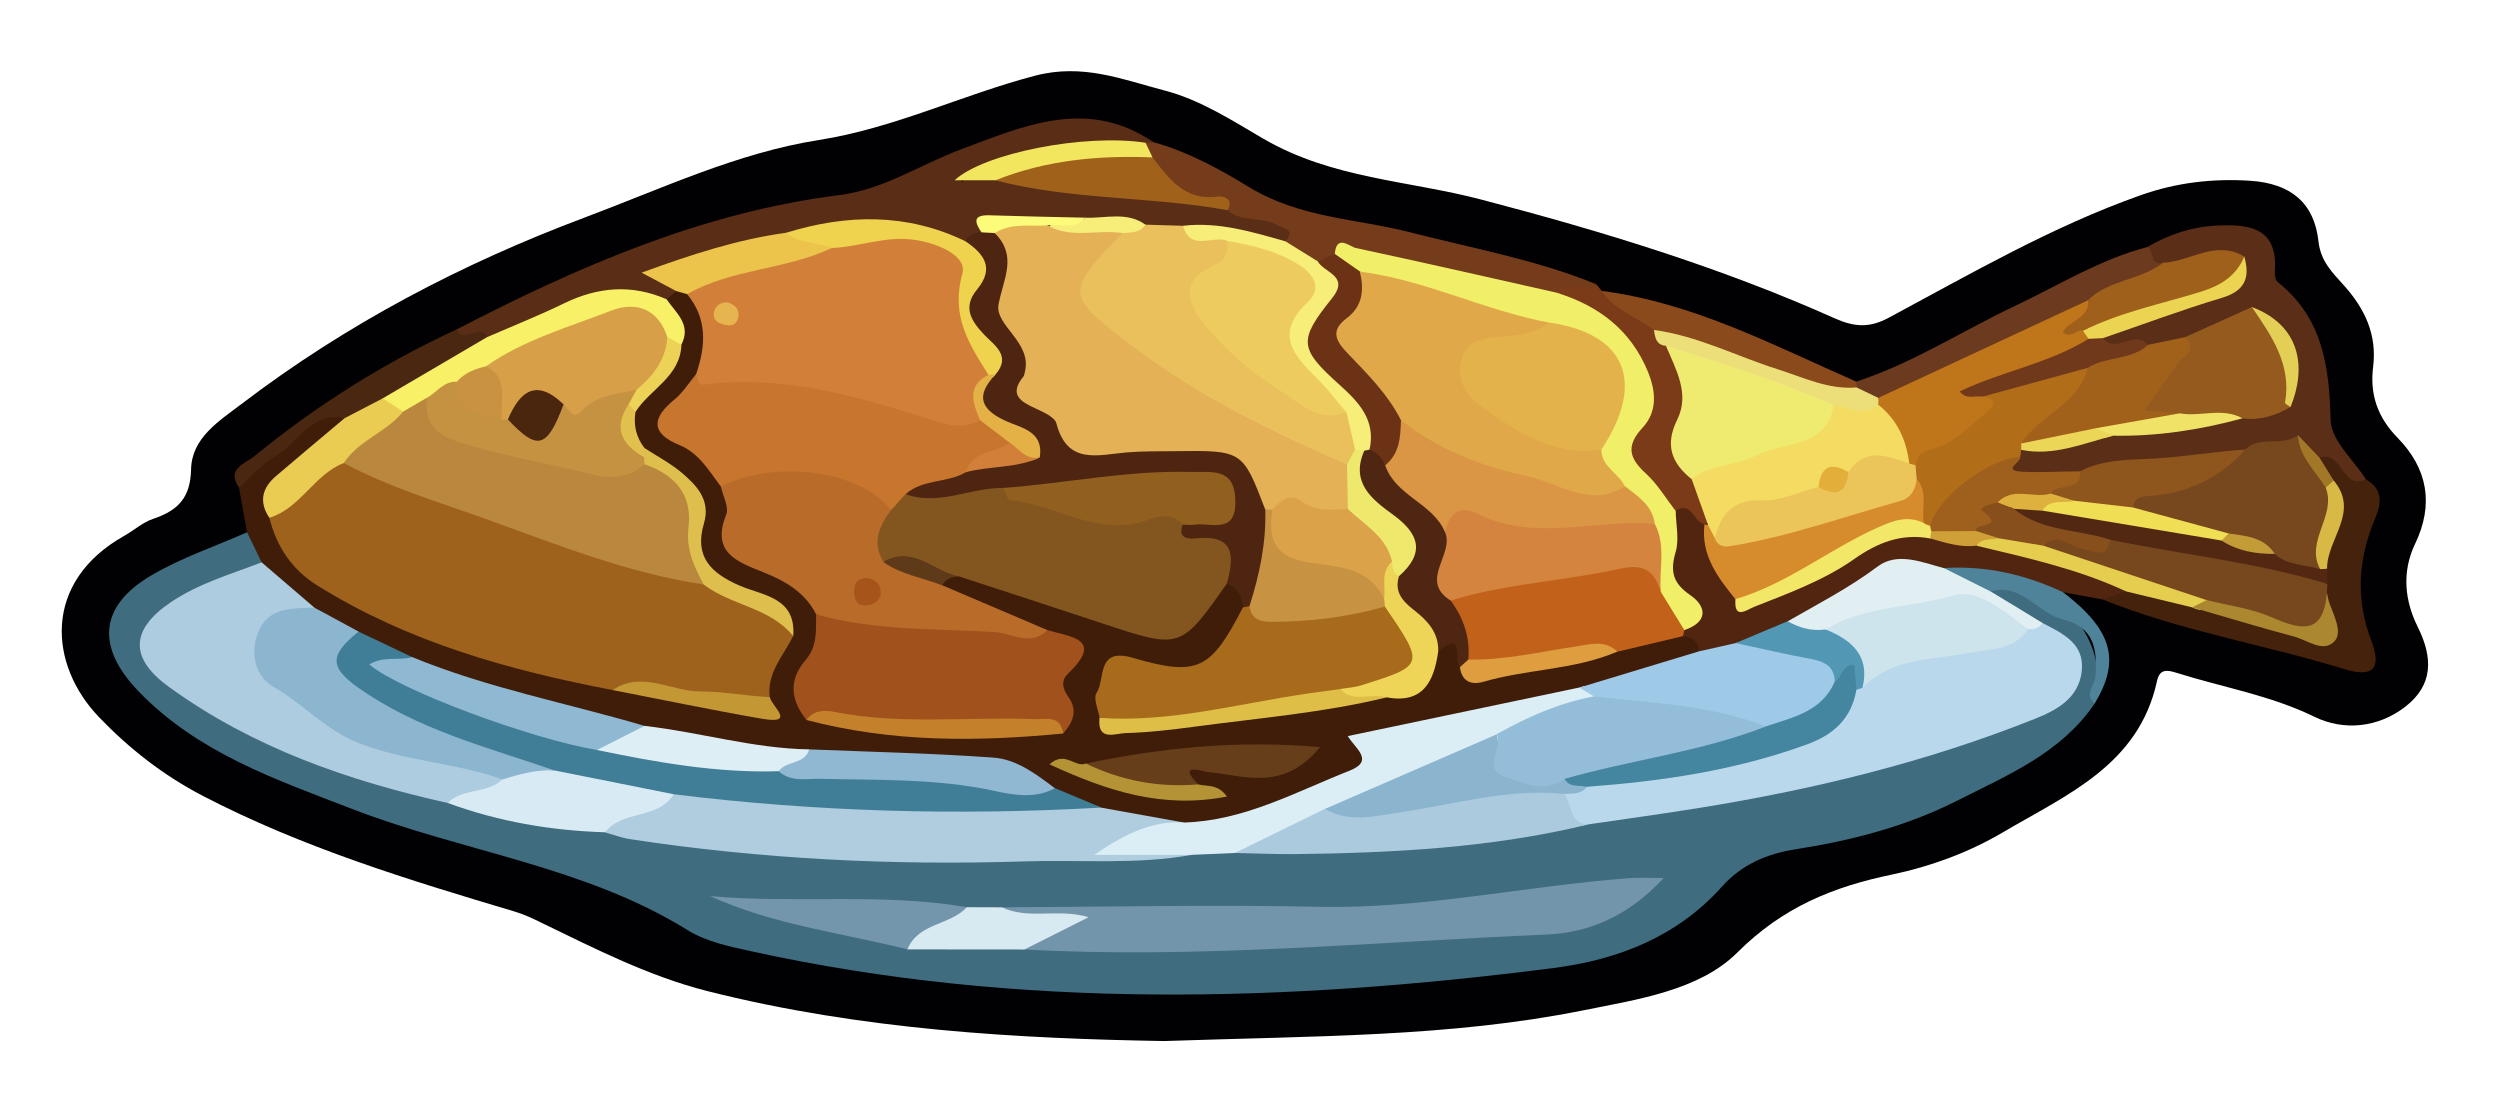 <?xml version="1.0" encoding="utf-8"?>
<!-- Generator: Adobe Illustrator 23.0.2, SVG Export Plug-In . SVG Version: 6.00 Build 0)  -->
<svg version="1.1" id="Camada_1" xmlns="http://www.w3.org/2000/svg" xmlns:xlink="http://www.w3.org/1999/xlink" x="0px" y="0px"
	 viewBox="0 0 240.6 105.99" style="enable-background:new 0 0 240.6 105.99;" xml:space="preserve">
<style type="text/css">
	.st0{fill:#010002;}
	.st1{fill:#3F6C7F;}
	.st2{fill:#3F1D08;}
	.st3{fill:#592D16;}
	.st4{fill:#5B2E17;}
	.st5{fill:#522510;}
	.st6{fill:#753C1C;}
	.st7{fill:#44220C;}
	.st8{fill:#7B3A18;}
	.st9{fill:#6C3A1F;}
	.st10{fill:#8B4A1C;}
	.st11{fill:#4A2710;}
	.st12{fill:#4E839A;}
	.st13{fill:#B9D8EC;}
	.st14{fill:#AFCDDF;}
	.st15{fill:#7395AB;}
	.st16{fill:#AECCDF;}
	.st17{fill:#DCEEF5;}
	.st18{fill:#ACCADD;}
	.st19{fill:#D8EAF3;}
	.st20{fill:#7496AC;}
	.st21{fill:#E1EEF2;}
	.st22{fill:#D7E9F1;}
	.st23{fill:#9E621D;}
	.st24{fill:#D27F39;}
	.st25{fill:#83561F;}
	.st26{fill:#C8752E;}
	.st27{fill:#A1511B;}
	.st28{fill:#B96B2A;}
	.st29{fill:#407E97;}
	.st30{fill:#A76B1B;}
	.st31{fill:#4D2511;}
	.st32{fill:#C2621A;}
	.st33{fill:#8CB5CF;}
	.st34{fill:#9ECAE8;}
	.st35{fill:#8FB8D3;}
	.st36{fill:#90B8D3;}
	.st37{fill:#F8F067;}
	.st38{fill:#4F2611;}
	.st39{fill:#663E1A;}
	.st40{fill:#DDEEF5;}
	.st41{fill:#EACC53;}
	.st42{fill:#ECC34B;}
	.st43{fill:#C4812B;}
	.st44{fill:#DFBE48;}
	.st45{fill:#EFD557;}
	.st46{fill:#DEBE4D;}
	.st47{fill:#DE9D3E;}
	.st48{fill:#C29734;}
	.st49{fill:#B39336;}
	.st50{fill:#5E3A19;}
	.st51{fill:#EDD258;}
	.st52{fill:#E1C04E;}
	.st53{fill:#E9C05B;}
	.st54{fill:#A0621A;}
	.st55{fill:#EFD24E;}
	.st56{fill:#F6EE79;}
	.st57{fill:#F3E65F;}
	.st58{fill:#FDFC7A;}
	.st59{fill:#77471D;}
	.st60{fill:#945A1E;}
	.st61{fill:#B26D18;}
	.st62{fill:#A1611B;}
	.st63{fill:#8E551D;}
	.st64{fill:#9F601B;}
	.st65{fill:#9E601C;}
	.st66{fill:#70391B;}
	.st67{fill:#EBD451;}
	.st68{fill:#EFE267;}
	.st69{fill:#E4CF56;}
	.st70{fill:#EBD657;}
	.st71{fill:#A27828;}
	.st72{fill:#F1EE67;}
	.st73{fill:#D68B2D;}
	.st74{fill:#F3E767;}
	.st75{fill:#5298B5;}
	.st76{fill:#E5CD4E;}
	.st77{fill:#CFA037;}
	.st78{fill:#6B3216;}
	.st79{fill:#522813;}
	.st80{fill:#AB8730;}
	.st81{fill:#D8B945;}
	.st82{fill:#EFEA70;}
	.st83{fill:#F3DC61;}
	.st84{fill:#ECDF7A;}
	.st85{fill:#BF761A;}
	.st86{fill:#CEE4ED;}
	.st87{fill:#4485A0;}
	.st88{fill:#8BB4CF;}
	.st89{fill:#94BDDA;}
	.st90{fill:#B9873D;}
	.st91{fill:#E4B147;}
	.st92{fill:#E7B550;}
	.st93{fill:#92601E;}
	.st94{fill:#A65419;}
	.st95{fill:#C79241;}
	.st96{fill:#E4B156;}
	.st97{fill:#D4843E;}
	.st98{fill:#D69F48;}
	.st99{fill:#C59242;}
	.st100{fill:#C89241;}
	.st101{fill:#DA9645;}
	.st102{fill:#EEE96C;}
	.st103{fill:#DBA249;}
	.st104{fill:#EECB5E;}
	.st105{fill:#F0DE55;}
	.st106{fill:#C39C38;}
	.st107{fill:#EBC45A;}
	.st108{fill:#DEB03E;}
	.st109{fill:#874F1C;}
	.st110{fill:#E0A849;}
	.st111{fill:#E4B24B;}
	.st112{fill:#E3AE3A;}
	.st113{fill:#4A260F;}
</style>
<g>
	<path class="st0" d="M112.05,100.19c-13.75-0.23-29.07-1.03-44.02-4.82c-5.54-1.41-10.7-4.03-15.85-6.53
		c-0.86-0.42-1.68-0.82-2.61-1.1c-10.26-3.06-20.5-6.18-30.06-11.15c-3.78-1.97-7.04-4.51-9.97-7.56C4.68,63.98,4.06,56,11.97,51.56
		c0.94-0.53,1.78-1.3,2.78-1.63c2.35-0.79,3.58-2,3.64-4.76c0.06-3.04,2.71-4.66,4.88-6.31c10.08-7.68,21.22-13.51,33.04-17.94
		c7.39-2.77,14.66-6.21,22.47-7.44c7.28-1.14,13.81-4.35,20.82-6.19c4.61-1.21,8.39,0.35,12.51,1.43c3.5,0.92,6.56,2.94,9.49,4.64
		c6.6,3.84,13.96,4.01,20.93,5.84c11.61,3.04,23.04,6.52,34,11.42c1.93,0.86,3.36,0.97,5.26-0.05c7.9-4.24,15.68-8.75,24.19-11.77
		c3.46-1.23,6.99-1.64,10.61-1.4c3.86,0.26,6.14,2.12,6.54,5.84c0.21,1.92,1.37,3.03,2.44,4.22c2.04,2.27,3.2,4.77,2.82,7.84
		c-0.34,2.68,0.45,4.89,2.34,6.82c2.92,2.98,3.52,6.42,1.7,10.22c-1.3,2.71-1,5.48,0.25,7.99c1.49,2.99,1.49,5.61-1.2,7.69
		c-2.63,2.03-5.93,2.34-8.75,0.96c-4.26-2.08-8.85-2.83-13.27-4.23c-0.94-0.3-1.62-0.36-1.87,0.79
		c-1.75,8.08-8.67,10.93-14.79,14.54c-3.32,1.96-6.96,3.3-10.72,4.09c-5.66,1.18-10.49,3.12-14.88,7.5
		c-3.67,3.66-9.62,4.52-14.9,5.58C139.54,99.81,126.57,99.69,112.05,100.19z"/>
	<path class="st1" d="M201.59,67.71c-3.24,4.78-8.42,6.91-13.26,9.36c-4.83,2.44-10.09,3.82-15.44,4.65
		c-2.85,0.44-5.26,1.47-7.19,3.63c-4.32,4.82-9.98,7.01-16.17,7.81c-25.81,3.31-51.6,4.02-77.23-1.61c-2.1-0.46-4.34-0.92-6.12-2.03
		c-9.94-6.17-21.59-7.53-32.25-11.65c-7.39-2.85-14.9-5.42-20.6-11.34c-4.11-4.27-3.8-8.22,1.29-11.19c2.88-1.68,6.1-2.76,9.17-4.12
		c1.43,0.54,1.92,1.58,1.64,3.03c-0.77,1.23-2.11,1.5-3.34,1.92c-1.59,0.55-3.1,1.26-4.51,2.19c-3.9,2.58-3.96,4.64-0.17,7.35
		c7.94,5.68,17.02,8.63,26.38,10.89c4.93,1.48,10,2.18,15.1,2.74c13.62,2.3,27.36,2.74,41.13,2.39c4.77-0.12,9.56,0.64,14.31-0.33
		c1.52-0.31,3.06-0.38,4.6-0.32c11.14,0.32,22.18-0.61,33.16-2.4c13.43-2.25,26.94-4.18,39.78-9.05c1.34-0.51,2.73-0.89,4-1.57
		c3.92-2.09,4.09-4.38,0.53-7.22c-1.72-1.31-4.3-1.59-5.01-4.14c0.14-0.33,0.32-0.71,0.68-0.75c5.43-0.59,10.9,5.52,9.6,10.72
		C201.58,67.02,201.52,67.36,201.59,67.71z"/>
	<path class="st2" d="M25.18,54.12c-0.47-0.97-0.94-1.94-1.41-2.91c-0.26-1.42-0.51-2.85-0.77-4.28c1.88-3.46,5.35-5.14,8.35-7.32
		c0.71-0.52,1.58-0.56,2.01,0.52c-1.1,2.46-3.61,3.57-5.3,5.48c-1.13,1.27-2.25,2.46-1.3,4.32c1.16,3.07,3.32,5.11,6.14,6.76
		c8.12,4.74,17.12,6.8,26.1,8.96c4.15,0.94,8.4,1.34,12.56,2.3c0.93,0.21,1.98,0.59,1.88-1.06c-0.32-2.21,0.89-3.96,1.7-5.83
		c0.23-2.46-1.85-2.85-3.37-3.52c-3.47-1.53-5.86-3.55-5.08-7.83c0.27-1.49-0.53-2.72-1.8-3.63c-1.15-0.83-2.43-1.5-3.42-2.55
		c-0.87-1.03-1.12-2.23-0.94-3.54c0.66-2.72,3.62-3.99,4.25-6.73c1.11-1.86-1.44-2.98-0.95-4.71c0.23-0.52,0.65-0.8,1.19-0.92
		c0.58-0.05,1.1,0.07,1.58,0.4c2.29,2.3,2.46,4.92,1.18,7.76c-0.72,1.8-2.94,2.95-3.07,4.68c-0.15,2.06,2.87,2.09,3.86,3.74
		c0.49,0.82,1.03,1.6,1.44,2.47c0.01,4.61,2.12,7.65,6.53,9.24c1.31,0.47,2.23,1.76,2.66,3.21c0.45,1.85-0.12,3.48-0.99,5.09
		c-0.87,1.6-0.99,3.16,0.64,4.44c7.32,1.27,14.65,2.04,22.05,1.01c1.22-0.19,1.55-0.96,1.22-2.04c-0.32-1.04-0.6-2.08,0.01-3.06
		c1.39-2.23-0.03-2.89-1.83-3.36c-2.49-0.83-4.9-1.84-7.31-2.86c-1.05-0.45-2.35-0.71-2.53-2.2c0.17-0.88,0.82-1.18,1.6-1.32
		c5.67,0.87,10.82,3.46,16.3,5c4.74,1.34,4.7,1.5,7.79-2.52c0.51-0.67,1.04-1.3,1.95-1.43c1.34,0.15,1.93,0.99,2.07,2.24
		c-1.51,5.58-4.22,7.47-9.55,6.67c-3.75-0.56-4.19-0.08-3.7,4.01c3.35,1.54,6.74,0.09,10.05-0.09c5.33-0.3,10.61-1.44,15.91-2.24
		c2.95,0.26,4.04-1.73,4.84-4.05c2.29-2.72,2.82-0.18,3.73,1.24c0.59,1.08,1.62,1.05,2.52,0.78c3.79-1.15,7.84-1.04,11.59-2.4
		c2.2-0.56,4.33-1.47,6.67-1.43c1.1,0.24,1.81,0.78,1.53,2.05c-1.72,2.12-4.35,2.12-6.66,2.82c-1.68,0.51-3.41,0.88-5.05,1.53
		c-5.89,1.46-11.76,3.04-17.79,3.87c-1.47,0.2-2.84,0.35-2.92,2.35c-0.03,0.85-0.78,1.49-1.55,1.85c-5.07,2.35-10.1,4.89-15.91,4.85
		c-2.58-0.65-5.35-0.19-7.84-1.35c-1.81-0.66-3.6-1.4-5.34-2.23c-5.4-3.34-11.51-2.81-17.44-3.21c-1.79-0.12-3.6,0.01-5.4,0
		c-5.3-0.07-10.44-1.2-15.56-2.41c-7.56-1.78-15.18-3.4-22.37-6.46c-1.8-1.05-3.8-1.69-5.61-2.7c-1.54-0.66-2.87-1.69-4.36-2.43
		C28.08,57.72,26.21,56.33,25.18,54.12z"/>
	<path class="st3" d="M65.08,28.01c-0.31,0.26-0.61,0.53-0.92,0.79c-6.38-1.56-11.3,2.76-16.93,4.24c-1.07-0.51-2.91,0.87-3.3-1.33
		c11.67-6.03,23.64-11.28,36.82-12.93c4.3-0.54,7.75-2.91,11.62-4.36c6.11-2.29,12.25-5.08,18.65-0.73
		c-0.23,0.32-0.54,0.54-0.91,0.66c-6.05-0.78-11.63,1.53-17.4,2.61c-0.45,0.22,0.14,0.85-0.06,0.42c-0.04-0.09,0.03-0.12,0.14-0.2
		c1.03-0.79,2.26-0.52,3.41-0.66c5.01,1.41,10.22,1.09,15.31,1.84c2.13,0.32,4.25,0.65,6.36,1.1c1.78,0.62,3.77,0.54,5.41,1.58
		c0.99,0.62,2.28,1.27,0.62,2.57c-3.42,0.51-6.6-1.57-10.04-0.94c-1.2,0.05-2.39-0.04-3.57-0.27c-1.86-0.66-3.79-0.41-5.69-0.46
		c-3.35,0.35-6.83-0.9-10.07,0.8c-0.61,0.44-1.27,0.78-2.02,0.89c-5.44-1.78-10.93-2.11-16.48-0.52c-4.58,0.66-8.85,2.52-13.34,3.51
		C63.93,26.34,64.78,26.71,65.08,28.01z"/>
	<path class="st4" d="M206.64,23.78c2.07-1.21,4.3-1.96,6.7-2.07c3.1-0.15,5.9,0.16,5.59,4.41c-0.03,0.34,0.04,0.83,0.26,1.01
		c4.36,3.45,4.98,8.14,5.11,13.33c0.05,1.92,2.21,3.79,3.41,5.69c-2.45,1.73-3.08-1.39-4.74-1.77c-0.86-0.35-1.4-1.33-2.49-1.21
		c-1.7,0.21-3.4,0.36-5.02,0.93c-4.98,1.27-10.17,0.91-15.16,2.05c-1.86,0.28-3.74,0.43-5.59,0.08c-1.29-0.24-2.34-0.77-1.26-2.35
		c0.23-0.32,0.51-0.59,0.83-0.82c3.03-0.9,6.22-1.07,9.26-1.97c3.97-0.29,7.91-0.75,11.81-1.5c1.48-0.24,3.02-0.29,4.27-1.29
		c1.2-4.13,0.62-5.72-2.76-7.5c-2.22,0.67-4.38,1.47-6.52,2.33c-1.14,0.5-2.31,0.88-3.58,0.78c-1.45-0.68-3.65,0.95-4.54-1.46
		c2.43-2.64,6.16-2.21,9.02-3.8c1.4-0.78,3.79-0.5,3.62-3.1c-2.2-1.19-4.21,0.46-6.32,0.4C207.1,25.91,206.25,25.38,206.64,23.78z"
		/>
	<path class="st5" d="M163.49,62.69c-0.02-0.99-0.62-1.4-1.53-1.47c-0.16-0.31-0.19-0.63-0.07-0.97c0.34-0.65,0.64-1.39,0.11-1.98
		c-2.6-2.85-1.73-6.09-1.17-9.32c2.05-1.73,2.69,0.33,3.72,1.38c0.51,2.46,1.2,4.83,3.1,6.64c3.77,0.59,6.48-1.85,9.41-3.44
		c2.88-1.56,5.57-3.36,9.07-2.42c1.4,0.28,2.78,0.65,4.22,0.6c3.91,0.65,7.72,1.68,11.46,2.98c1.1,0.38,2.37,0.61,2.88,1.91
		c-0.41,1.17-1.32,1.24-2.34,1.09c-1.27-0.23-2.55-0.47-3.82-0.7c-0.53,0.38-1.16,0.47-1.69,0.2c-2.96-1.49-6.13-1.6-9.33-1.59
		c-3.45-1.11-6.55-0.58-9.37,1.78c-1.66,1.39-3.76,2.04-5.69,2.97c-1.76,0.83-3.53,1.62-5.37,2.24
		C165.89,62.86,164.71,63.64,163.49,62.69z"/>
	<path class="st6" d="M123.7,23.22c1.04-1.15-0.13-1.17-0.75-1.54c-1.49-0.88-3.43-0.22-4.8-1.46c-2.67-1.33-6.35-0.96-7.64-4.59
		c-0.31-0.6-0.71-1.18-0.27-1.88c0.26-0.02,0.53-0.04,0.79-0.06c3.27,0.9,6.41,2.62,9.08,4.26c4.98,3.06,10.41,3.07,15.62,4.41
		c5.99,1.54,12.1,2.63,17.86,4.98c-0.93,1.84-2.85,0.81-4.2,1.44c-5.66-0.58-10.99-2.69-16.58-3.57c-1.4-0.22-2.75-0.71-4.18-0.26
		c-0.64,0.25-1.26,0.55-1.95,0.64C125.28,25.33,124.05,24.83,123.7,23.22z"/>
	<path class="st7" d="M202.36,57.69c0.75-0.26,1.51-0.51,2.26-0.77c2.25-1.04,4.19,0.4,6.26,0.76c3.09,0.76,6.16,1.58,9.22,2.45
		c3.92,1.11,3.92,1.12,3.09-2.88c-0.06-0.34-0.08-0.68-0.09-1.03c-0.02-0.52,0.01-1.03,0.07-1.55c0.26-2.61,1.96-5.06,0.84-7.82
		c-0.28-0.93-1.15-1.7-0.78-2.8c2.18-0.77,2.15,3.17,4.48,2.09c1.59,0.93,1.52,2.25,0.89,3.72c-1.63,3.87-1.94,7.73-0.39,11.78
		c0.82,2.13,0.7,3.77-2.58,2.76C217.91,62.02,209.88,60.74,202.36,57.69z"/>
	<path class="st8" d="M149.81,28.17c0.98-1.55,2.72,0.3,3.79-0.84c0.19,0.22,0.37,0.45,0.56,0.67c1.79,1.09,3.98,1.55,5.3,3.36
		c0.54,0.63,1.14,1.21,1.65,1.86c1.42,2.42,2.17,4.93,1.12,7.71c-0.66,1.73-0.06,3.21,0.95,4.6c0.75,1.31,1.78,2.52,1.51,4.2
		c-0.12,0.33-0.34,0.57-0.66,0.72c-1.04-0.18-1.19-2.29-2.77-1.28c-4.72-2.73-5.45-4.59-3.65-9.36c1.18-3.13-0.8-7.05-4.71-9.41
		C151.81,29.75,150.33,29.61,149.81,28.17z"/>
	<path class="st9" d="M206.64,23.78c0.7,0.3,0.19,1.84,1.52,1.5c-1.39,2.98-4.8,2.56-7.01,4.16c-6.79,2.92-12.97,7.17-20.14,9.28
		c-0.96,0.01-1.79-0.31-2.47-1.01c-0.22-0.35-0.18-0.68,0.1-0.98c5.44-1.77,10.22-4.9,15.35-7.32
		C198.17,27.43,202.12,24.96,206.64,23.78z"/>
	<path class="st10" d="M178.65,36.73c0.01,0.19,0.03,0.38,0.04,0.57c-0.84,1.27-2.09,1.05-3.21,0.69
		c-5.53-1.81-11.12-3.48-16.29-6.22c-1.66-1.28-3.81-1.89-5.03-3.77C162.96,29.13,170.69,33.24,178.65,36.73z"/>
	<path class="st11" d="M43.95,31.7c0.65,1.49,2.24-0.66,2.91,0.75c0.29,1.47-0.97,1.76-1.82,2.19c-2.63,1.32-5.12,2.87-7.71,4.27
		c-1.41,0.37-2.42,1.99-4.16,1.33c-3.25-0.67-4.47,2.44-6.69,3.68c-1.31,0.73-2.32,1.99-3.47,3.01c-1.29-1.8,0.62-2.34,1.41-2.98
		C30.4,39.06,36.91,34.94,43.95,31.7z"/>
	<path class="st12" d="M187.12,54.67c4.01-0.25,7.8,0.62,11.42,2.32c4.84,3.69,5.53,6.62,3.05,10.72c-1.06-0.9,0.02-1.76,0.08-2.62
		c0.18-2.59-0.1-4.75-3.2-5.5c-2.39-0.58-3.9-3.51-6.87-2.68C189.59,57.2,187.84,56.97,187.12,54.67z"/>
	<path class="st13" d="M196.58,59.96c1.92,1,4.05,1.96,3.77,4.61c-0.27,2.61-2.4,3.77-4.51,4.61c-10.45,4.17-21.31,6.81-32.4,8.59
		c-3.52,0.57-7.06,1.05-10.59,1.57c-2.54,0.57-2.5-1.16-2.53-2.83c0.59-0.88,1.55-1.14,2.47-1.46c5.84-1.06,11.78-1.56,17.53-3.16
		c3.2-0.89,6.01-2.27,7.65-5.34c0.24-0.27,0.52-0.49,0.82-0.68c2.02-2.51,4.68-3.34,7.85-3.48c2.72-0.12,5.45-0.7,7.91-2.05
		C195.19,59.96,195.92,60.13,196.58,59.96z"/>
	<path class="st14" d="M105.99,77.73c2.65,0.48,5.3,0.95,7.95,1.43c-2.16,1.56-4.75,1.84-7.44,2.6c2.89-0.34,5.69-1.58,8.2,0.51
		c-5.34,0.97-10.73,0.45-16.1,0.63c-12.72,0.41-25.37-0.22-37.96-2.14c-0.81-0.12-1.59-0.43-2.39-0.64
		c1.34-3.31,5.01-2.72,7.34-4.39c9.43,0.86,18.9,0.89,28.34,1.47C97.95,77.43,102.03,76.28,105.99,77.73z"/>
	<path class="st15" d="M96.43,87.32c10.17-0.04,20.34-0.27,30.5-0.05c10.11,0.22,19.94-2.03,29.94-2.76
		c0.82-0.06,1.64-0.01,3.24-0.01c-3.37,3.66-7.19,5.27-11.26,5.44c-16.74,0.71-33.46,2.36-50.25,1.44c0.78-2.35,2.78-2.55,4.77-2.78
		C101.07,88.23,98.29,90.19,96.43,87.32z"/>
	<path class="st16" d="M25.18,54.12c1.69,1.45,3.38,2.9,5.07,4.35c0.08,1.07-0.75,1.07-1.42,1.12c-1.58,0.13-2.8,0.73-3.08,2.41
		c-0.27,1.56,0.46,2.82,1.65,3.73c3.98,3.06,8.08,5.77,13.25,6.61c2.71,0.44,5.79,0.29,7.83,2.79c-1.09,2.47-3.48,1.7-5.38,2.15
		c-9.6-2.14-18.77-5.32-26.84-11.17c-3.8-2.75-3.73-5.49,0.13-8.12C19.09,56.15,22.19,55.27,25.18,54.12z"/>
	<path class="st17" d="M114.69,82.27c-2.92,0-5.84,0-9.38,0c3.02-2.06,5.58-3.29,8.63-3.11c5.77-0.16,10.74-2.94,15.92-4.98
		c2.48-0.97,0.55-2.15-0.15-3.34c7.5-1.57,14.89-3.12,22.28-4.67c0.81-0.27,1.49-0.31,1.57,0.82c-2.76,2.16-6.24,2.76-9.3,4.27
		c-5.51,2.32-10.84,5.07-16.4,7.29c-2.92,1.4-5.75,3.03-9.02,3.54C117.47,82.15,116.08,82.21,114.69,82.27z"/>
	<path class="st18" d="M118.85,82.09c2.89-1.42,5.77-2.83,8.66-4.25c4.87-0.21,9.63-1.21,14.43-1.99c2.86-0.47,5.85-1.28,8.61,0.55
		c0.75,1,0.42,2.83,2.3,2.95c-9.3,2.25-18.77,2.74-28.28,2.85C122.66,82.21,120.76,82.13,118.85,82.09z"/>
	<path class="st19" d="M43.1,77.28c1.44-1.49,3.8-0.84,5.26-2.28c1.21-1.92,3.18-1.65,5.02-1.74c3.82,1.06,8.05,0.63,11.46,3.17
		c-1.49,2.49-4.94,1.47-6.59,3.67C53.05,79.94,47.99,79.08,43.1,77.28z"/>
	<path class="st20" d="M87.33,91.37c-6.35-1.6-12.92-2.37-19-5.13c8.26,0.75,16.55-0.34,24.73,1.07
		C92.06,89.96,89.1,89.83,87.33,91.37z"/>
	<path class="st21" d="M196.58,59.96c-0.33,0.53-0.85,0.6-1.4,0.59c-6.7-3.52-13.15-1.07-19.63,0.85c-1.42,0.01-2.82-0.03-3.51-1.6
		c2.93-1.69,5.92-3.22,8.65-5.27c1.93-1.45,4.29-0.41,6.43,0.16c1.49,0.74,2.98,1.49,4.47,2.24
		C193.26,57.93,194.92,58.94,196.58,59.96z"/>
	<path class="st22" d="M87.33,91.37c1.04-2.57,4.1-2.3,5.72-4.06c1.13,0,2.25,0.01,3.38,0.01c2.54,1.22,5.36,0.07,8.34,0.95
		c-2.26,1.14-4.22,2.13-6.18,3.11C94.84,91.38,91.08,91.37,87.33,91.37z"/>
	<path class="st23" d="M58.96,66.41c-9.99-1.91-19.69-4.61-28.43-10.07c-2.47-1.54-3.91-3.75-4.61-6.52
		c2.26-2.24,3.84-5.39,7.56-5.69c10.1,3.44,19.94,7.63,30.27,10.4c1.27,0.34,2.55,0.67,3.84,0.94c1.66,0.83,3.29,1.72,5.05,2.32
		c1.76,0.6,3.06,1.64,3.69,3.43c-0.93,1.89-2.54,3.52-2.25,5.87c-3.6,2-7.05-0.37-10.59-0.41C62.01,66.66,60.49,66.26,58.96,66.41z"
		/>
	<path class="st24" d="M66.99,36.02c0.94-2.71,1.11-5.33-0.86-7.71c0.55-1.77,2.1-2.1,3.59-2.46c3.45-0.82,6.84-1.85,10.28-2.72
		c3.96-0.98,7.9-1.81,11.69,0.64c1.08,0.7,2.18,1.65,1.84,2.8c-1.02,3.45,0.69,6.14,2.03,8.98c-0.91,1.69-0.53,3.69-1.31,5.41
		c-2,1.69-4.12,0.77-6.09,0.09c-6.13-2.1-12.38-3.36-18.89-3.23C68.21,37.84,66.35,38.39,66.99,36.02z"/>
	<path class="st25" d="M118.07,56.17c-4.45,6.32-4.45,6.32-11.94,3.84c-4.62-1.53-9.25-3.04-13.88-4.55
		c-2.48,0.07-4.77-1.2-7.26-1.07c-2.24-2-1.19-3.89,0.21-5.76c0.59-0.69,1.19-1.35,2.17-1.44c3.07-0.06,6.05-1.28,9.17-0.69
		c4.49,1.8,8.99,3.57,13.99,2.64c1.2-0.22,2.37-0.34,3.35,0.62c0.55,0.87,1.42,1.04,2.35,1.29
		C119.7,51.97,120.05,53.03,118.07,56.17z"/>
	<path class="st26" d="M87.14,47.56c-0.46,0.51-0.92,1.02-1.38,1.53c-5.01-2.69-10.21-3.78-15.78-1.93
		c-0.19,0.06-0.43-0.15-0.6-0.33c-1.15-1.51-2.08-3.21-4-4c-2.76-1.13-2.67-2.59-0.48-4.37c0.82-0.66,1.4-1.62,2.09-2.45
		c0.11,0.45,0.17,1.08,0.76,1.01c7.85-1.02,15.18,1.27,22.49,3.56c1.46,0.46,2.74,0.66,4.06-0.17c1.61-0.02,2.65,0.76,3.17,2.27
		c-0.83,1.89-3.27,1.69-4.31,3.31C91.3,47.06,89.2,47.25,87.14,47.56z"/>
	<path class="st27" d="M100.8,60.64c2.21,0.67,5.52,0.81,1.97,4.21c-0.72,0.69-0.48,1.49,0.07,2.25c0.92,1.3,0.41,2.44-0.52,3.49
		c-3.21-1.35-6.53-0.06-9.81-0.43c-4.93-0.55-9.94-0.22-14.89-0.87c-1.54-1.9-1.75-3.85-0.08-5.78c1.13-1.31,0.99-2.85,1-4.39
		c6.41-0.42,12.75,0.49,19.1,1.15C98.69,60.38,99.73,60.7,100.8,60.64z"/>
	<path class="st28" d="M100.8,60.64c-1.6,1.63-3.44,0.29-5.06,0.19c-5.75-0.35-11.58-0.11-17.2-1.71c-1.08-2.15-3.04-3.24-5.13-4.07
		c-2.54-1.01-4.97-1.9-3.52-5.52c0.29-0.72-0.32-1.79-0.51-2.7c5.27-2.67,13.43-1.54,16.38,2.25c-1.13,1.53-1.88,3.12-0.74,4.99
		c2.18,0.03,4.13,0.64,5.67,2.26C94.06,57.77,97.43,59.21,100.8,60.64z"/>
	<path class="st29" d="M64.84,76.44c-3.82-0.76-7.64-1.53-11.46-2.29c-7.14-0.62-13.48-3.39-19.41-7.23
		c-1.33-0.86-2.32-2.07-2.15-3.83c0.16-1.6,1.25-2.17,2.68-2.31c1.72,0.82,3.45,1.64,5.17,2.46c-0.22,0.81-1.22,0.69-1.75,1.64
		c6.7,2.59,13.39,4.98,20.35,6.64c5.58,0.74,11.16,1.46,16.76,1.99c0.8,0.25,1.6,0.43,2.45,0.38c8.11-0.51,16.08,0.62,24.04,1.96
		c1.49,0.62,2.99,1.25,4.48,1.87C92.24,78.51,78.52,78.13,64.84,76.44z"/>
	<path class="st30" d="M105.82,69.09c-0.12-0.82-0.63-1.88-0.29-2.4c0.87-1.33-0.04-4.41,3.46-3.39c6.31,1.84,7.53,1.17,10.63-4.85
		c0.3-0.29,0.65-0.37,1.04-0.25c2.96,1.21,5.91,0.32,8.88-0.01c1.3-0.15,2.61-0.45,3.94-0.21c0.72,0.24,1.19,0.76,1.61,1.36
		c2.77,4,2.16,5.7-2.5,7.09c-1.27,0.38-2.55,0.6-3.87,0.62c-6.46,1.44-13.04,1.97-19.58,2.77
		C107.99,69.98,106.74,70.13,105.82,69.09z"/>
	<path class="st31" d="M120.25,58.34c-0.21,0.03-0.42,0.07-0.63,0.12c-0.04-1.08-0.54-1.86-1.55-2.29c0.72-2.62,0.8-4.74-2.97-4.36
		c-0.69,0.07-1.82,0.04-1.27-1.33c0.26-0.25,0.55-0.44,0.86-0.63c0.92-0.57,2.79-0.14,2.61-1.83c-0.19-1.76-1.91-1.47-3.14-1.54
		c-4.42-0.25-8.75,0.63-13.12,1.06c-1.55,0.15-3.08,0.43-4.45-0.58c-3.16-0.06-6.2,1.76-9.43,0.6c1.65-1.48,4-1.05,5.8-2.12
		c1.56-1.52,3.85-1.12,5.59-2.11c-0.11-1.63-1.65-1.85-2.61-2.56c-2.04-1.5-2.42-3.01-0.43-4.81c0.35-0.73,0.28-1.44-0.33-1.96
		c-2.36-2.04-3.22-4.34-1.41-7.19c0.92-1.46-1.05-2.29-0.84-3.61c0.3-0.67,0.9-0.8,1.55-0.85c0.5-0.41,1.04-0.42,1.62-0.21
		c1.12,0.64,2.09,1.71,1.83,2.86c-0.75,3.35,1.33,6.32,1.28,9.25c-0.06,3.9,2.65,5.32,4.38,7.67c0.8,1.09,2.11,1,3.32,0.77
		c2.37-0.46,4.76-0.39,7.15-0.39c6.73,0.01,7.12,0.33,8.55,6.94C122.68,52.51,122.95,55.81,120.25,58.34z"/>
	<path class="st32" d="M162.1,60.64c-0.03,0.2-0.08,0.39-0.13,0.58c-2.11,0.5-4.21,1-6.32,1.5c-3.09,0.04-6.11,0.68-9.13,1.19
		c-1.75,0.3-3.49,0.87-5.2-0.14c-0.76-2.04-2.08-3.94-1.73-6.29c0.63-0.99,1.64-1.3,2.71-1.48c4.67-0.79,9.34-1.58,14.01-2.34
		c2.12-0.35,3.45,0.29,3.95,2.43C161.1,57.51,162.12,58.86,162.1,60.64z"/>
	<path class="st33" d="M34.51,60.78c-2.77,2.24-2.85,3.41-0.04,5.4c5.7,4.04,12.43,5.74,18.92,7.97c-1.74-0.11-3.39,0.36-5.03,0.86
		c-4.47-1.6-9.29-1.74-13.77-3.47c-3.22-1.24-5.41-3.8-8.29-5.45c-1.67-0.96-2.25-3.1-1.5-5.12c0.96-2.58,3.3-2.41,5.46-2.49
		C31.67,59.24,33.09,60.01,34.51,60.78z"/>
	<path class="st34" d="M153.4,67.02c-0.47-0.28-0.93-0.56-1.4-0.85c3.83-1.16,7.66-2.32,11.5-3.48c1.18-0.27,2.37-0.53,3.55-0.8
		c2.49-0.61,4.91-0.14,7.29,0.57c1.43,0.43,2.59,1.16,2.73,2.85c-0.83,4-4.08,4.68-7.33,5.36c-4.05-1.11-8.19-1.75-12.36-2.23
		C155.98,68.29,154.47,68.18,153.4,67.02z"/>
	<path class="st35" d="M57.45,72.18c-6.41-1.08-18.99-5.75-21.91-8.23c1.35-0.85,2.84-0.34,4.14-0.71
		c7.22,2.98,14.9,4.42,22.35,6.62C61.19,71.98,59.26,71.96,57.45,72.18z"/>
	<path class="st36" d="M101.52,75.86c-1.92,1.04-4,0.65-5.89,0.24c-5.5-1.19-11.06-1-16.61-1.15c-1.37-0.04-2.88,0.37-4.08-0.73
		c0.03-2.03,2.17-1.11,2.94-2.1c5.9,0.24,11.81,0.37,17.7,0.79C97.83,73.06,99.72,74.5,101.52,75.86z"/>
	<path class="st37" d="M36.83,38.34c3.34-1.96,6.68-3.92,10.02-5.88c2.48-1.08,5-2.08,7.42-3.26c3.27-1.59,6.52-1.87,9.88-0.4
		c0.9,1.32,2.43,2.44,1.42,4.38c-0.78,0.38-1.32-0.09-1.86-0.53c-1.74-2.24-3.85-2.38-6.34-1.3c-3.38,1.45-6.86,2.67-10.1,4.42
		c-1.01,0.47-2.03,0.92-3,1.46c-0.98,0.48-1.86,1.13-2.81,1.67c-0.85,0.44-1.68,0.93-2.65,1.1C37.84,39.82,36.76,39.77,36.83,38.34z
		"/>
	<path class="st38" d="M139.61,57.79c1.25,1.69,1.89,3.57,1.7,5.69c0.02,0.57-0.22,0.84-0.81,0.73c-0.65-0.56,0.52-3.68-2.1-1.5
		c-1.64-2.27-4.46-3.81-4.35-7.14c1.55-2.51,0.69-4.43-1.33-6.25c-1.74-1.56-3.16-3.38-1.92-5.97c0.26-0.26,0.56-0.43,0.93-0.49
		c1.02,0.03,1.63,0.65,2.13,1.44c1.42,2.75,4.88,3.79,5.83,6.93C140.08,53.43,139.36,55.6,139.61,57.79z"/>
	<path class="st39" d="M104.5,73.48c7.25-1.5,14.52-2.28,22.55-1.58c-3.6,4.36-7.31,2.71-10.84,2.4c-0.33-0.03-3.07-0.99-0.88,1.19
		C112.17,76.91,106.82,75.91,104.5,73.48z"/>
	<path class="st40" d="M77.88,72.12c-0.42,1.48-2.2,1.06-2.94,2.1c-5.93,0.19-11.72-0.85-17.49-2.04c1.53-0.77,3.06-1.55,4.58-2.32
		C67.34,70.46,72.5,72.04,77.88,72.12z"/>
	<path class="st41" d="M36.83,38.34c0.66,0.42,1.31,0.84,1.97,1.27c-0.66,3.09-3.48,3.68-5.71,4.95c-2.87,1.11-4.16,4.36-7.17,5.27
		c-1.03-1.54-0.69-2.88,0.65-4.02c2.19-1.87,4.39-3.71,6.59-5.56C34.39,39.61,35.61,38.97,36.83,38.34z"/>
	<path class="st42" d="M80.05,23.87c-4.44,2.11-9.59,1.97-13.92,4.44c-0.35-0.1-0.7-0.2-1.06-0.3c-0.92-0.49-1.84-0.99-3.32-1.77
		c4.81-1.76,9.24-3.2,13.91-3.84C77.2,22.67,79.04,22.06,80.05,23.87z"/>
	<path class="st43" d="M77.62,69.29c0.66-0.93,1.67-0.97,2.6-0.79c6.4,1.28,12.88,0.46,19.31,0.71c1.11,0.04,2.54-0.44,2.79,1.38
		C94.03,71.4,85.77,71.45,77.62,69.29z"/>
	<path class="st44" d="M105.82,69.09c6.81,0.47,13.35-1.37,19.99-2.34c1.05-0.15,2.1-0.29,3.15-0.43c1.34,1.12,3.22-0.82,4.47,0.8
		c-6.03,1.47-12.21,1.98-18.34,2.8c-2.24,0.3-4.49,0.57-6.74,0.63C107.37,70.57,105.57,71.41,105.82,69.09z"/>
	<path class="st45" d="M133.42,67.11c-1.46-0.46-3.18,0.58-4.47-0.8c0.68-0.11,1.39-0.15,2.05-0.35c6.13-1.93,6.13-1.94,2.28-7.59
		c-0.28-0.26-0.49-0.56-0.64-0.9c-0.27-1.31-0.44-2.6,0.86-3.53c1.14-0.06,0.83,0.96,1.13,1.53c-0.45,1.48,0.33,2.37,1.42,3.22
		c1.3,1.01,2.44,2.18,2.36,4.03C138,65.61,136.95,67.76,133.42,67.11z"/>
	<path class="st46" d="M76.34,61.22c-2.23-2.77-5.97-2.93-8.62-4.97c-1.62-0.93-2.35-2.44-2.23-4.18c0.2-3.08-1.22-5.22-3.54-6.96
		c-0.23-0.3-0.35-0.64-0.38-1.02c0.02-0.39,0.18-0.71,0.46-0.97c1.19,0.78,2.48,1.45,3.56,2.36c1.47,1.24,2.82,2.66,2.16,4.88
		c-0.96,3.22,0.67,4.8,3.43,6C73.41,57.32,76.63,57.48,76.34,61.22z"/>
	<path class="st47" d="M140.5,64.21c0.27-0.24,0.54-0.48,0.81-0.73c3.48,0.06,6.86-0.74,10.28-1.25c1.39-0.21,2.84-0.7,4.07,0.48
		c-4.1,1.76-8.62,1.67-12.84,2.89C141.61,65.96,140.7,65.62,140.5,64.21z"/>
	<path class="st48" d="M58.96,66.41c2.83-1.92,5.66,0.16,8.5,0.14c2.15-0.01,4.41,0.44,6.63,0.54c0.12,0.84,2.64,2.67-0.77,2.08
		C68.52,68.34,63.75,67.34,58.96,66.41z"/>
	<path class="st49" d="M104.5,73.48c3.42,1.66,7.03,2.33,10.82,2.01c0.83,0.23,1.87-0.08,2.76,1.17c-6.23,1.21-11.52-0.54-17.08-3.1
		C102.51,72.2,103.47,73.92,104.5,73.48z"/>
	<path class="st50" d="M90.68,56.34c-1.89-0.76-3.97-1.03-5.67-2.26c2.82-1.67,4.83,0.91,7.23,1.38C91.6,55.53,91,55.68,90.68,56.34
		z"/>
	<path class="st51" d="M64.22,32.43c0.45,0.25,0.9,0.5,1.36,0.75c-0.11,3.08-3.02,4.26-4.42,6.46c-0.65,0.14-0.87-0.25-0.98-0.78
		c0-0.7,0.35-1.26,0.74-1.8C62.26,35.69,62.77,33.72,64.22,32.43z"/>
	<path class="st52" d="M60.5,38.91c0.22,0.24,0.44,0.49,0.66,0.73c-0.21,1.29,0.07,2.45,0.87,3.49c-0.02,0.29-0.03,0.58-0.05,0.87
		C58.63,42.88,58.15,41.23,60.5,38.91z"/>
	<path class="st53" d="M110.24,21.62c1.2,0.04,2.41,0.07,3.61,0.11c1.21,1.23,3.01,0.19,4.3,1.11c1.17,1.62,0.19,2.65-1.04,3.53
		c-1.99,1.43-1.63,3.01-0.25,4.52c3.62,3.97,7.54,7.5,13.02,8.7c0.76,1.07,1.22,2.22,0.88,3.57c-0.13,0.75-0.4,1.41-1.12,1.79
		c-1.65,0.3-3.04-0.45-4.42-1.14c-6.09-3.04-12.13-6.11-17.61-10.24c-5.81-4.39-5.91-7.1,0.05-11.47
		C108.47,21.64,109.37,21.7,110.24,21.62z"/>
	<path class="st54" d="M110.92,15.15c1.6,2.08,3.13,4.21,6.3,3.77c0.53-0.07,1.54,0.22,0.93,1.31c-7.4-1.35-15.02-0.96-22.34-2.87
		c-0.04-0.52,0.13-1.02,0.61-1.14C101.18,14.95,105.9,13.03,110.92,15.15z"/>
	<path class="st55" d="M80.05,23.87c-1.43-0.58-3.12-0.41-4.39-1.47c5.84-1.8,11.61-1.91,17.24,0.81c1.79,1.2,2.85,2.57,1.14,4.64
		c-1.41,1.7-0.61,3,0.68,4.36c0.98,1.03,2.66,2.05,1.06,3.86c-0.22,0.3-0.43,0.32-0.65,0c-1.87-2.96-3.65-5.67-2.51-9.73
		c0.49-1.77-2.53-3.01-4.79-3.28C85.17,22.72,82.66,23.76,80.05,23.87z"/>
	<path class="st56" d="M118.12,23.18c-1.39-0.58-3.55,1.09-4.27-1.45c3.42-0.4,6.63,0.58,9.85,1.49c1.04,0.64,2.08,1.29,3.12,1.93
		c2.68,0.41,3.28,2.06,1.77,4c-2.32,2.98-1.34,5.09,0.97,7.42c1.77,1.78,4.04,3.63,2.24,6.7c-0.16,0.05-0.32,0.08-0.49,0.09
		c-0.34,0.37-0.64,0.34-0.9-0.09c-0.27-1.19-0.55-2.38-0.82-3.58c-1.91-1.01-3.43-2.49-4.78-4.14c-1.48-1.81-2.08-3.71-0.48-5.8
		c1.65-2.15,0.68-3.42-1.44-4.36C121.29,24.67,119.38,24.63,118.12,23.18z"/>
	<path class="st57" d="M110.92,15.15c-5.18-0.21-10.25,0.25-15.11,2.2c-1.3,0-2.59,0-3.94,0c2.82-2.62,12.57-4.52,18.38-3.61
		C110.47,14.21,110.69,14.68,110.92,15.15z"/>
	<path class="st56" d="M110.24,21.62c-0.53,0.84-1.41,0.72-2.21,0.82c-2.45,0.95-4.9,1.86-7.25-0.25c0.75-1.85,2.68-0.15,3.68-1.24
		C106.41,21.03,108.44,20.33,110.24,21.62z"/>
	<path class="st58" d="M104.46,20.95c-1.02,1.2-2.43,0.51-3.65,0.75c-1.54,1.28-3.29,1.13-5.07,0.73c-0.43-0.02-0.85-0.05-1.28-0.07
		c-0.67-0.98-0.86-1.69,0.77-1.64C98.3,20.82,101.38,20.88,104.46,20.95z"/>
	<path class="st59" d="M216.07,43.27c1.43-1.43,3.59-0.22,5.09-1.4c0.85,1.91,2.45,3.35,3.29,5.27c0.81,2.79-1.09,5.17-1.17,7.82
		c-1.71,0.67-3.18,0.01-4.63-0.83c-1.21-1.35-2.8-1.86-4.54-2.05c-2.92-0.77-5.9-1.35-8.67-2.62c-1.14-1.5-0.32-2.29,1.11-2.42
		C210.12,46.73,212.94,44.63,216.07,43.27z"/>
	<path class="st60" d="M220.44,39.17c-1.43,0.83-2.94,1.32-4.62,1.09c-1.97-0.12-3.92,0.25-5.88,0.15c-1.4,0.13-3.15,0.54-3.83-0.9
		c-0.57-1.19,0.9-2.27,1.49-3.39c0.72-1.35,2.07-2.25,2.69-3.67c2.14-0.97,4.29-1.93,6.43-2.9
		C220.15,31.91,220.86,35.32,220.44,39.17z"/>
	<path class="st61" d="M194.5,43.29c0.01,0.23-0.02,0.46-0.08,0.68c-3.39,1.52-5.9,4.17-8.55,6.65c-0.36,0.09-0.69,0.03-0.99-0.18
		c-0.91-1.22-0.56-2.76-1.05-4.09c-0.13-0.51-0.19-1.03-0.16-1.55c0.07-1.57,1.34-1.95,2.44-2.63c1.9-1.17,4.38-1.85,4.71-4.65
		c3.02-1.76,6.39-2.16,9.76-2.56c1.56,1.23,0.46,2.29-0.3,3.24c-1.4,1.75-3.14,3.15-4.96,4.45
		C195.04,42.86,194.77,43.07,194.5,43.29z"/>
	<path class="st62" d="M194.52,42.67c1.78-2.74,5.53-3.74,6.41-7.28c1.33-2.31,3.86-1.45,5.78-2.2c1.19-0.25,2.38-0.49,3.57-0.74
		c1.39,1.3-0.21,1.78-0.72,2.54c-0.98,1.45-2.01,2.87-3.18,4.52c1.33,0.11,2.37,0.19,3.4,0.27c-0.45,1.58-1.8,1.3-2.91,1.29
		c-1.67-0.02-3.28,0.23-4.87,0.71C199.48,41.83,197.15,43.55,194.52,42.67z"/>
	<path class="st63" d="M216.07,43.27c-2.4,2.72-5.48,4.16-9.03,4.45c-0.94,0.08-1.6,0.05-1.75,1.12c-1.79,1.37-3.65,0.16-5.48,0.14
		c-0.89-0.27-1.79-0.54-2.49-1.21c-0.29-2.29,2.37-1.08,2.88-2.42c2.24-1.17,4.78-1.09,7.13-1.22
		C210.27,43.96,213.15,43.45,216.07,43.27z"/>
	<path class="st64" d="M200.94,28.9c2.01-2,5.06-1.91,7.22-3.61c2.62-0.1,5.08-2.25,7.83-0.6c-0.21,1.96-1.29,2.97-3.17,3.69
		c-3.97,1.52-8.24,2.11-12.04,4.11c-0.88,0.29-1.97,0.82-2.56-0.07c-0.66-1.01,0.37-1.63,1.14-2.15
		C199.95,29.87,200.45,29.39,200.94,28.9z"/>
	<path class="st65" d="M200.21,45.36c0.08,2.09-2.18,1.05-2.85,2.14c-1.25,1.53-3.17,0.76-4.69,1.36c-0.68,0.21-1.41-0.02-2.09,0.2
		c0.79-0.11,1.67,0.13,1.67,0.9c0,1.35-1.34,1.44-2.3,1.84c-1.31,0.29-2.56-0.15-3.84-0.3c-0.4-0.18-0.52-0.48-0.34-0.88
		c0.6-2.69,5.62-6.54,8.66-6.63c0.12,0.47-1.84,1.3,0.18,1.41C196.46,45.49,198.34,45.37,200.21,45.36z"/>
	<path class="st66" d="M206.71,33.2c-1.63,1.5-4.01,1.07-5.78,2.2c-3.38,0.93-6.77,1.85-10.15,2.78c-0.95,0.87-2.14,1.03-2.66-0.14
		c-0.48-1.08,0.85-1.54,1.65-1.88c3.6-1.55,7.41-2.53,11.06-3.95c0.59-0.22,1.12-0.14,1.56,0.34
		C203.63,34.13,205.48,31.64,206.71,33.2z"/>
	<path class="st67" d="M202.4,32.54c-0.47,0.02-0.94,0.05-1.41,0.07c-0.66,0.07-1.02-0.06-0.53-0.77c3.61-1.81,7.56-2.59,11.37-3.77
		c1.89-0.59,3.38-1.5,4.16-3.38c0.59,2.05,0.06,3.31-2.17,3.98C209.97,29.82,206.2,31.24,202.4,32.54z"/>
	<path class="st68" d="M201.71,41.21c2.69-0.48,5.39-0.95,8.08-1.43c2,0.36,4.09-0.6,6.03,0.48c-4.07,1.11-8.21,1.75-12.44,1.67
		C202.67,42.03,201.75,42.65,201.71,41.21z"/>
	<path class="st69" d="M220.44,39.17c-0.19-0.14-0.55-0.31-0.53-0.41c0.65-3.67-1.29-6.43-3.19-9.21
		C221.38,31.31,222.02,35.32,220.44,39.17z"/>
	<path class="st70" d="M201.71,41.21c0.56,0.24,1.11,0.48,1.67,0.72c-2.91,0.75-5.75,2-8.87,1.36c0.03-0.2,0.03-0.41,0.01-0.61
		C196.91,42.19,199.31,41.7,201.71,41.21z"/>
	<path class="st71" d="M223.83,46.94c-0.99-1.64-2.57-2.96-2.67-5.06c0.69,0.72,1.38,1.45,2.07,2.17c0.45,0.73,0.9,1.46,1.36,2.19
		C224.42,46.57,224.33,46.98,223.83,46.94z"/>
	<path class="st72" d="M162.1,60.64c-0.76-1.23-1.51-2.46-2.27-3.69c-0.27-1.95-0.7-3.86-1.18-5.76c-0.4-1.76-1.73-2.84-2.93-4.02
		c-1.07-1.17-2.34-2.23-2.12-4.07c0.09-0.46,0.28-0.9,0.46-1.33c2.61-6.17,1.27-8.68-5.28-9.89c-5.93-1.25-11.61-3.38-17.41-5.05
		c-1.23-0.48-2.41-1.03-2.91-2.4c0.17-1.93,1.43-0.69,2.03-0.56c6.46,1.38,12.89,2.85,19.33,4.3c4.04,1.27,7.13,3.57,8.79,7.64
		c0.8,1.97,0.86,3.85-0.52,5.34c-1.65,1.79-1.29,2.96,0.33,4.44c1.11,1.02,1.91,2.38,2.85,3.59c0.02,1.31,0.35,2.72,0,3.92
		c-0.55,1.88-0.3,3.01,1.42,4.19C164.29,58.4,164.37,59.88,162.1,60.64z"/>
	<path class="st73" d="M184.47,46.11c1.14,1.27,0.39,2.84,0.69,4.24c-5.25,0.61-9.1,4.33-13.77,6.24c-1.41,0.58-2.7,1.55-4.37,1.08
		c-1.71-2.11-3.34-4.24-2.98-7.21c0,0,0.34,0.07,0.34,0.07c0.75-0.19,1.16,0.41,1.7,0.72C172.6,50.9,178.6,48.76,184.47,46.11z"/>
	<path class="st74" d="M167.02,57.66c4.99-1.47,9.03-4.81,13.71-6.9c1.49-0.66,2.86-1.19,4.42-0.42c0.19,0.13,0.39,0.21,0.61,0.26
		c0.02,0.18,0.06,0.35,0.11,0.53c0.23,0.19,0.29,0.36,0.18,0.5c-0.1,0.13-0.2,0.19-0.29,0.19c-2.74-0.51-5.05,0.39-7.28,1.96
		c-2.95,2.08-6.35,3.31-9.68,4.63C168.05,58.72,166.87,59.67,167.02,57.66z"/>
	<path class="st75" d="M176.58,65.59c-0.05-1.49-1.02-1.93-2.31-2.17c-2.42-0.45-4.82-1.01-7.23-1.53c1.67-0.7,3.33-1.4,5-2.1
		c1.13,0.64,2.33,0.97,3.64,0.79c4.26,0.85,5.03,2.07,3.56,5.62c-0.2,0.06-0.39,0.12-0.59,0.19
		C178.15,65.65,177.42,65.47,176.58,65.59z"/>
	<path class="st76" d="M210.97,58.45c-2.12-0.51-4.23-1.02-6.35-1.53c-4.59-2.15-9.51-3.23-14.4-4.4c0.06-1.42,1.22-1.17,2.08-1.38
		c1.58-0.33,3.04,0.29,4.54,0.57c4.46,1.56,8.88,3.26,13.45,4.49c0.92,0.25,1.8,0.62,2.33,1.5
		C212.48,58.86,211.82,58.86,210.97,58.45z"/>
	<path class="st77" d="M192.4,51.81c-0.75,0.17-1.63-0.08-2.18,0.7c-1.55,0.21-2.99-0.28-4.44-0.69c0-0.24,0.04-0.47,0.11-0.69
		c1.44-0.01,2.88-0.01,4.32-0.02C191.1,50.83,192.05,50.37,192.4,51.81z"/>
	<path class="st78" d="M128.45,24.43c0.81,0.56,1.61,1.13,2.42,1.69c1.56,1.11,1.2,2.66,0.35,3.74c-1.83,2.29-0.86,3.88,0.82,5.54
		c1.53,1.51,3.04,3.06,3.42,5.33c-0.02,1.72,0.16,3.55-2.15,4.05c-0.29-0.71-0.76-1.24-1.5-1.52c0.61-2.83-1.01-4.53-2.92-6.25
		c-3.88-3.48-3.94-4.26-0.7-8.3c1.75-2.18-0.76-2.44-1.37-3.56C127.36,24.91,127.91,24.67,128.45,24.43z"/>
	<path class="st59" d="M212.36,57.75c-5.23-1.74-10.46-3.48-15.69-5.23c0.41-1.93,1.82-1.16,2.81-0.87c1.46,0.42,2.79,0.47,4.12-0.3
		c6.96,0.94,13.99,1.59,20.39,4.86c-0.02,0.27-0.04,0.54-0.06,0.81c-0.03,4.55-0.04,4.58-4.56,3.16
		C217.02,59.44,214.49,59.17,212.36,57.75z"/>
	<path class="st79" d="M223.99,56.2c-6.83-2.1-13.94-2.81-20.91-4.26c-3.26,0.66-6.16-0.92-9.21-1.53
		c-0.82-0.16-1.37-1.04-0.26-1.83c0.99-0.35,2-0.26,3.01-0.17c5.69,0.67,11.27,1.91,16.85,3.16c1.84,0.49,3.71,0.93,5.45,1.74
		c1.23,1.14,2.89,1,4.35,1.46c0.2-0.33,0.43-0.34,0.67-0.04C223.97,55.22,223.98,55.71,223.99,56.2z"/>
	<path class="st80" d="M212.36,57.75c2.07,0.52,4.26,0.79,6.2,1.63c2.86,1.24,5.06,1.81,5.38-2.37c0.08,0.35,0.12,0.7,0.24,1.03
		c0.44,1.21,1.27,2.79,0.52,3.64c-1.07,1.21-2.63-0.08-3.93-0.42c-3.28-0.87-6.54-1.87-9.8-2.81
		C211.43,58.22,211.9,57.98,212.36,57.75z"/>
	<path class="st81" d="M223.96,54.73c-0.22,0.03-0.45,0.04-0.67,0.04c-1.47-2.72,1.59-5.13,0.54-7.83c0.25-0.23,0.5-0.47,0.76-0.7
		C227.15,49.27,223.92,51.88,223.96,54.73z"/>
	<path class="st82" d="M162.81,46.12c-1.94-1.55-2.61-3.28-1.39-5.74c1.23-2.49-0.14-4.82-1.09-7.1c2.37-0.68,4.37,0.66,6.38,1.42
		c3.41,1.29,7.12,1.9,10.11,4.2c0.55,1.46,0.08,2.64-1.24,3.3C171.54,44.22,167.4,45.91,162.81,46.12z"/>
	<path class="st83" d="M162.81,46.12c1.82-1.48,4.32-1.28,6.19-2.27c2.6-1.38,6.75-0.64,7.5-4.87c1.44-0.98,2.96-0.19,4.45-0.21
		c2.57,0.98,3.25,3.01,3.06,5.51c-0.02,0.82-0.36,1.63-1.23,1.12c-1.77-1.02-3.19-0.16-4.7,0.48c-1.39-0.09-2.35,0.7-3.27,1.59
		c-0.69,0.47-1.44,0.82-2.25,0.93c-2.85,0.39-5.39,1.42-7.52,3.4c-0.22-0.43-0.44-0.86-0.66-1.28
		C163.86,49.06,163.34,47.59,162.81,46.12z"/>
	<path class="st84" d="M180.74,38.93c-1.4,1.26-2.82,0.25-4.24,0.05c-5.26-2.28-10.71-4.01-16.18-5.7c-0.94-0.08-1.04-0.8-1.14-1.52
		c4.18,0.55,7.92,2.52,11.88,3.77c2.49,0.79,4.89,1.98,7.62,1.76c0.69,0.33,1.37,0.66,2.06,0.99c0.17,0.14,0.23,0.28,0.17,0.42
		C180.85,38.86,180.8,38.93,180.74,38.93z"/>
	<path class="st85" d="M180.74,38.93c0.05-0.21,0.05-0.42,0.01-0.63c6.73-3.13,13.47-6.26,20.2-9.4c0.17,1.77-1.8,1.89-2.43,3.06
		c0.74,0.72,1.3-0.3,1.95-0.12c0.18,0.26,0.36,0.51,0.53,0.77c-3.81,2.37-8.3,3.1-12.4,5.06c0.67,0.87,1.51,0.34,2.19,0.51
		c1.44,0.17,1.22,0.83,0.39,1.52c-1.63,1.34-3.12,2.93-5.21,3.52c-0.92,0.26-1.52,0.56-1.6,1.55c-0.29,0.3-0.49,0.24-0.62-0.15
		C183.47,42.34,182.59,40.38,180.74,38.93z"/>
	<path class="st86" d="M179.25,66.19c0.74-3.09-1.04-4.59-3.56-5.62c3.75-2.26,8.2-2.05,12.26-3.26c2.43-0.73,5.02,1.62,7.23,3.24
		c-1.39,2.08-3.67,1.89-5.74,2.29C185.91,63.53,182.06,63.3,179.25,66.19z"/>
	<path class="st87" d="M176.58,65.59c0.75-0.33,0.59-1.65,1.88-1.59c0.07,0.79,0.13,1.59,0.2,2.38c-0.47,2.75-2.16,4.31-4.73,5.25
		c-6.86,2.51-13.98,3.56-21.22,4.09c-0.94,0.27-1.97,0.8-2.33-0.75c0.52-0.89,1.39-1.28,2.33-1.49c5.73-1.29,11.33-3.23,17.26-3.58
		C172.55,69.03,175.34,68.49,176.58,65.59z"/>
	<path class="st88" d="M150.57,74.96c0.49,0.89,1.42,0.55,2.15,0.77c-0.56,0.75-1.39,0.62-2.17,0.67
		c-5.4-0.54-10.57,1.01-15.82,1.78c-2.42,0.35-4.86,1.05-7.21-0.33c5.52-2.4,11.03-4.79,16.55-7.19
		C144.43,74.81,147.8,74.43,150.57,74.96z"/>
	<path class="st89" d="M150.57,74.96c-1.99,1.44-4.02,0.37-5.82-0.24c-2.12-0.72-0.12-2.74-0.69-4.07c2.94-1.66,6-3,9.33-3.63
		c5.58,0.63,11.24,0.83,16.58,2.89C163.71,72.35,157,73.12,150.57,74.96z"/>
	<path class="st90" d="M62.02,44.67c2.9,1.02,4.64,2.88,4.24,6.14c-0.25,2.04,0.54,3.74,1.46,5.44c-7.33-1.09-14.17-3.86-21.07-6.34
		c-4.57-1.64-9.26-3.03-13.56-5.35c1.43-2.2,4.11-2.95,5.71-4.95c0.76-0.44,1.53-0.89,2.29-1.33c1.38,2.46,3.59,3.71,6.26,4.25
		C52.2,43.52,56.93,45.37,62.02,44.67z"/>
	<path class="st91" d="M95.13,36.07c0.22-0.01,0.44-0.01,0.65,0c-1.89,2.01-1.45,3.32,1.05,4.46c1.44,0.65,3.64,0.97,3.24,3.48
		c-1.6,0.88-2.38,0.04-2.88-1.39c-0.96-0.73-1.93-1.47-2.89-2.2C93.64,38.78,92.98,37.16,95.13,36.07z"/>
	<path class="st92" d="M70.03,29.1c0.58,0.2,1.07,0.53,1.05,1.2c-0.02,0.65-0.4,1.12-1.1,1c-0.69-0.11-1.45-0.38-1.26-1.29
		C68.84,29.44,69.36,29.06,70.03,29.1z"/>
	<path class="st93" d="M96.57,46.96c6.01-0.45,11.96-1.71,18.03-1.54c2,0.06,4.2-0.49,4.29,2.72c0.1,3.39-2.37,2.1-4,2.36
		c-0.35,0.06-0.71-0.01-1.07-0.02c-0.97-1.12-2.19-0.87-3.31-0.46c-4.79,1.79-8.85-1.5-13.32-1.88
		C96.96,48.12,96.78,47.37,96.57,46.96z"/>
	<path class="st24" d="M97.2,42.62c0.9,0.59,1.54,1.7,2.88,1.39c-2.26,1.09-4.79,0.8-7.14,1.44C93.57,43.32,95.8,43.6,97.2,42.62z"
		/>
	<path class="st94" d="M83.4,55.63c0.7,0.08,1.29,0.44,1.36,1.24c0.07,0.82-0.51,1.27-1.26,1.38c-0.87,0.13-1.27-0.38-1.3-1.21
		C82.18,56.26,82.41,55.66,83.4,55.63z"/>
	<path class="st95" d="M133.21,57.67c0.04,0.23,0.06,0.47,0.07,0.7c-3.61,1.05-7.3,1.48-11.06,1.47c-1.1,0-1.81-0.35-1.97-1.51
		c0.97-3.03,1.62-6.12,1.52-9.32c0.34-0.19,0.65-0.14,0.95,0.1c0.37,2.64,1.9,3.75,4.51,4.37C129.58,54.05,132.9,53.91,133.21,57.67
		z"/>
	<path class="st96" d="M122.44,49.05c-0.23-0.01-0.45-0.02-0.68-0.03c-2.17-5.67-2.17-5.68-8.67-5.6c-1.55,0.02-3.11-0.01-4.66,0.12
		c-2.74,0.23-5.71,1.25-6.76-2.79c-0.16-0.61-1.24-1.08-1.99-1.43c-1.47-0.67-2.61-1.35-1.18-3.09c0.07-0.08,0.07-0.22,0.11-0.34
		c0.82-2.93-2.9-4.54-2.51-6.6c0.47-2.49,1.85-4.63-0.36-6.86c1.58-1.01,3.36-0.63,5.07-0.73c2.3,1.31,4.83,0.35,7.22,0.73
		c-5.65,5.82-5.53,5.98,1.12,11.01c6.3,4.77,13.3,8.16,20.49,11.27c1.02,1.2,0.94,2.55,0.53,3.94
		C127.72,51.18,125.01,48.68,122.44,49.05z"/>
	<path class="st97" d="M159.26,50.43c1.1,2.09,0.39,4.35,0.57,6.52c-0.6-2-1.62-2.74-3.92-2.22c-5.39,1.21-10.98,1.41-16.3,3.07
		c-3.12-1.96,0.44-4.48-0.56-6.62c-0.52-2.56,0.76-3.14,2.95-2.64c4.29,0.99,8.47,2.47,12.97,0.46
		C156.21,48.45,157.86,49.77,159.26,50.43z"/>
	<path class="st98" d="M64.22,32.43c-0.13,2.19-1.36,3.75-2.96,5.09c-1.43,1.03-3.11,1.62-4.61,2.51c-1.28,0.77-2.2,0.45-3.07-0.57
		c-2.17-2.05-3.25,0.37-4.72,1.16c-0.35,0-0.65-0.12-0.89-0.39c-0.67-1.59-0.87-3.3-1.21-4.97c3.66-2.57,7.96-3.77,12.05-5.36
		C61.13,29,63.32,29.65,64.22,32.43z"/>
	<path class="st99" d="M54.24,38.92c0.55,0.39,0.8,1.65,1.84,0.54c1.39-1.49,3.37-1.52,5.18-1.95c-0.25,0.47-0.51,0.93-0.76,1.4
		c-1.53,2.28-0.67,3.87,1.48,5.09c0.02,0.22,0.03,0.45,0.05,0.67c-1.56,1.38-3.16,1.46-5.25,0.94c-4.25-1.06-8.6-1.75-12.78-3.12
		c-2.11-0.69-3.23-1.91-2.9-4.21c0.95-0.53,1.6-1.61,2.87-1.54c1.11,1.62,2.99,2.33,4.34,3.65c0.19,0,0.38-0.01,0.57-0.01
		C51.21,41.91,52.75,40.51,54.24,38.92z"/>
	<path class="st100" d="M48.31,40.38c-1.95-0.62-4.58-0.43-4.34-3.65c0.74-0.84,1.73-1.23,2.79-1.47
		C49.09,36.42,48.07,38.59,48.31,40.38z"/>
	<path class="st101" d="M159.26,50.43c-5.62-0.53-11.42,1.75-16.89-0.91c-2.07-1-2.8-0.07-3.32,1.65c-1.2-2.77-4.74-3.44-5.74-6.39
		c1.41-1.14,1.47-2.75,1.52-4.37c2.32,0.11,4.27,1.38,6.24,2.34c4.87,2.38,10.09,3.17,15.32,4.05
		C157.64,47.77,159.03,48.64,159.26,50.43z"/>
	<path class="st102" d="M129.72,48.99c-0.03-1.43-0.05-2.85-0.08-4.28c0.26-0.48,0.51-0.97,0.77-1.45c0.3,0.03,0.6,0.06,0.9,0.09
		c-1.37,3.05,0.69,4.69,2.71,6.15c2.57,1.85,3.18,3.7,0.6,5.97c-0.55-0.32-0.62-0.86-0.65-1.42
		C132.4,52.5,130.47,51.24,129.72,48.99z"/>
	<path class="st103" d="M129.72,48.99c1.61,1.53,3.71,2.64,4.25,5.06c-1.17,1.01-0.57,2.4-0.77,3.62c-1.4-3.15-4.69-3.13-7.2-3.53
		c-3.48-0.56-3.94-2.3-3.56-5.09c0.82-0.81,1.54-1.73,2.9-0.76C126.65,49.23,128.21,49.06,129.72,48.99z"/>
	<path class="st104" d="M118.12,23.18c2.46,0.45,4.88,0.99,7.01,2.39c1.44,0.94,2.06,2.28,0.72,3.52c-3.26,3.03-1.33,5.15,0.95,7.38
		c1.01,0.99,1.86,2.14,2.78,3.21c-2.88,1.07-4.64-1.04-6.72-2.32c-2.58-1.59-4.79-3.6-6.73-5.88c-1.81-2.14-2.82-4.41,0.75-5.97
		C117.96,25.06,118.21,24.22,118.12,23.18z"/>
	<path class="st105" d="M213.8,52.02c-5.75-0.96-11.51-1.92-17.26-2.88c0.43-2.27,1.99-0.85,3.08-0.95
		c1.89,0.22,3.77,0.43,5.66,0.65c3.07,0.83,6.13,1.66,9.2,2.5C214.68,51.99,214.55,52.32,213.8,52.02z"/>
	<path class="st106" d="M213.8,52.02c0.23-0.23,0.45-0.45,0.68-0.68c1.67,0.24,3.39,0.34,4.45,1.97
		C217.11,53.32,215.36,53.04,213.8,52.02z"/>
	<path class="st107" d="M183.73,44.62c0.21,0.04,0.42,0.09,0.62,0.15c0.04,0.45,0.08,0.89,0.11,1.34c-0.11,1.02-0.53,1.81-1.59,2.11
		c-5.45,1.52-10.8,3.45-16.42,4.35c-0.63,0.1-1.17-0.08-1.42-0.76c0.62-2.33,1.7-3.77,4.55-3.65c1.79,0.07,3.62-0.83,5.44-1.29
		c0.91-0.58,2.05-0.67,2.87-1.43C179.54,43,181.64,43.86,183.73,44.62z"/>
	<path class="st108" d="M199.63,48.2c-1.03,0.31-2.33-0.27-3.08,0.95c-0.92-0.06-1.84-0.12-2.75-0.18
		c-0.47-0.34-1.18-0.06-1.55-0.62c1.5-1.56,3.45-0.34,5.12-0.85C198.12,47.73,198.87,47.96,199.63,48.2z"/>
	<path class="st109" d="M192.24,48.34c0.52,0.21,1.04,0.42,1.55,0.62c2.71,2.21,6.2,1.97,9.29,2.98c-0.3,1.94-1.44,1.1-2.58,0.91
		c-1.25-0.21-2.45-1.69-3.83-0.33c-1.42-0.24-2.85-0.47-4.27-0.71c-0.73-0.23-1.47-0.47-2.2-0.7c-0.36-0.83,2.85-0.22,0.72-1.84
		C190.52,48.97,190.7,48.72,192.24,48.34z"/>
	<path class="st110" d="M156.38,46.8c-3.33,2.17-6.42-0.35-9.37-0.97c-4.27-0.9-8.61-2.53-12.19-5.41c-1.25-2.47-3.19-4.4-5.07-6.36
		c-1.11-1.15-1.82-2.19-0.14-3.44c1.54-1.15,1.69-2.75,1.26-4.48c6.3,0.8,12.02,3.75,18.22,4.91c-0.62,2.26-2.73,1.76-4.27,2.24
		c-1.24,0.38-2.73,0.37-3,2.01c-0.24,1.46,0.66,2.5,1.73,3.3c2.29,1.71,4.69,3.24,7.6,3.69c1.04,0.16,2.16,0.09,2.96,0.99
		C154.13,44.93,155.77,45.53,156.38,46.8z"/>
	<path class="st111" d="M154.11,43.27c-4.55,0.68-8.06-1.68-11.48-4.09c-1.51-1.06-2.56-2.7-1.97-4.65c0.52-1.72,2.06-2,3.75-2.12
		c1.61-0.11,3.3-0.33,4.69-1.37C156.49,32.11,158.41,36.8,154.11,43.27z"/>
	<path class="st112" d="M177.89,45.44c-0.19,2.02-1.2,2.39-2.87,1.43C175.22,44.87,176.2,44.44,177.89,45.44z"/>
	<path class="st113" d="M54.24,38.92c-1.61,4.25-2.5,4.49-5.36,1.45C50.05,37.6,51.65,36.41,54.24,38.92z"/>
</g>
</svg>
